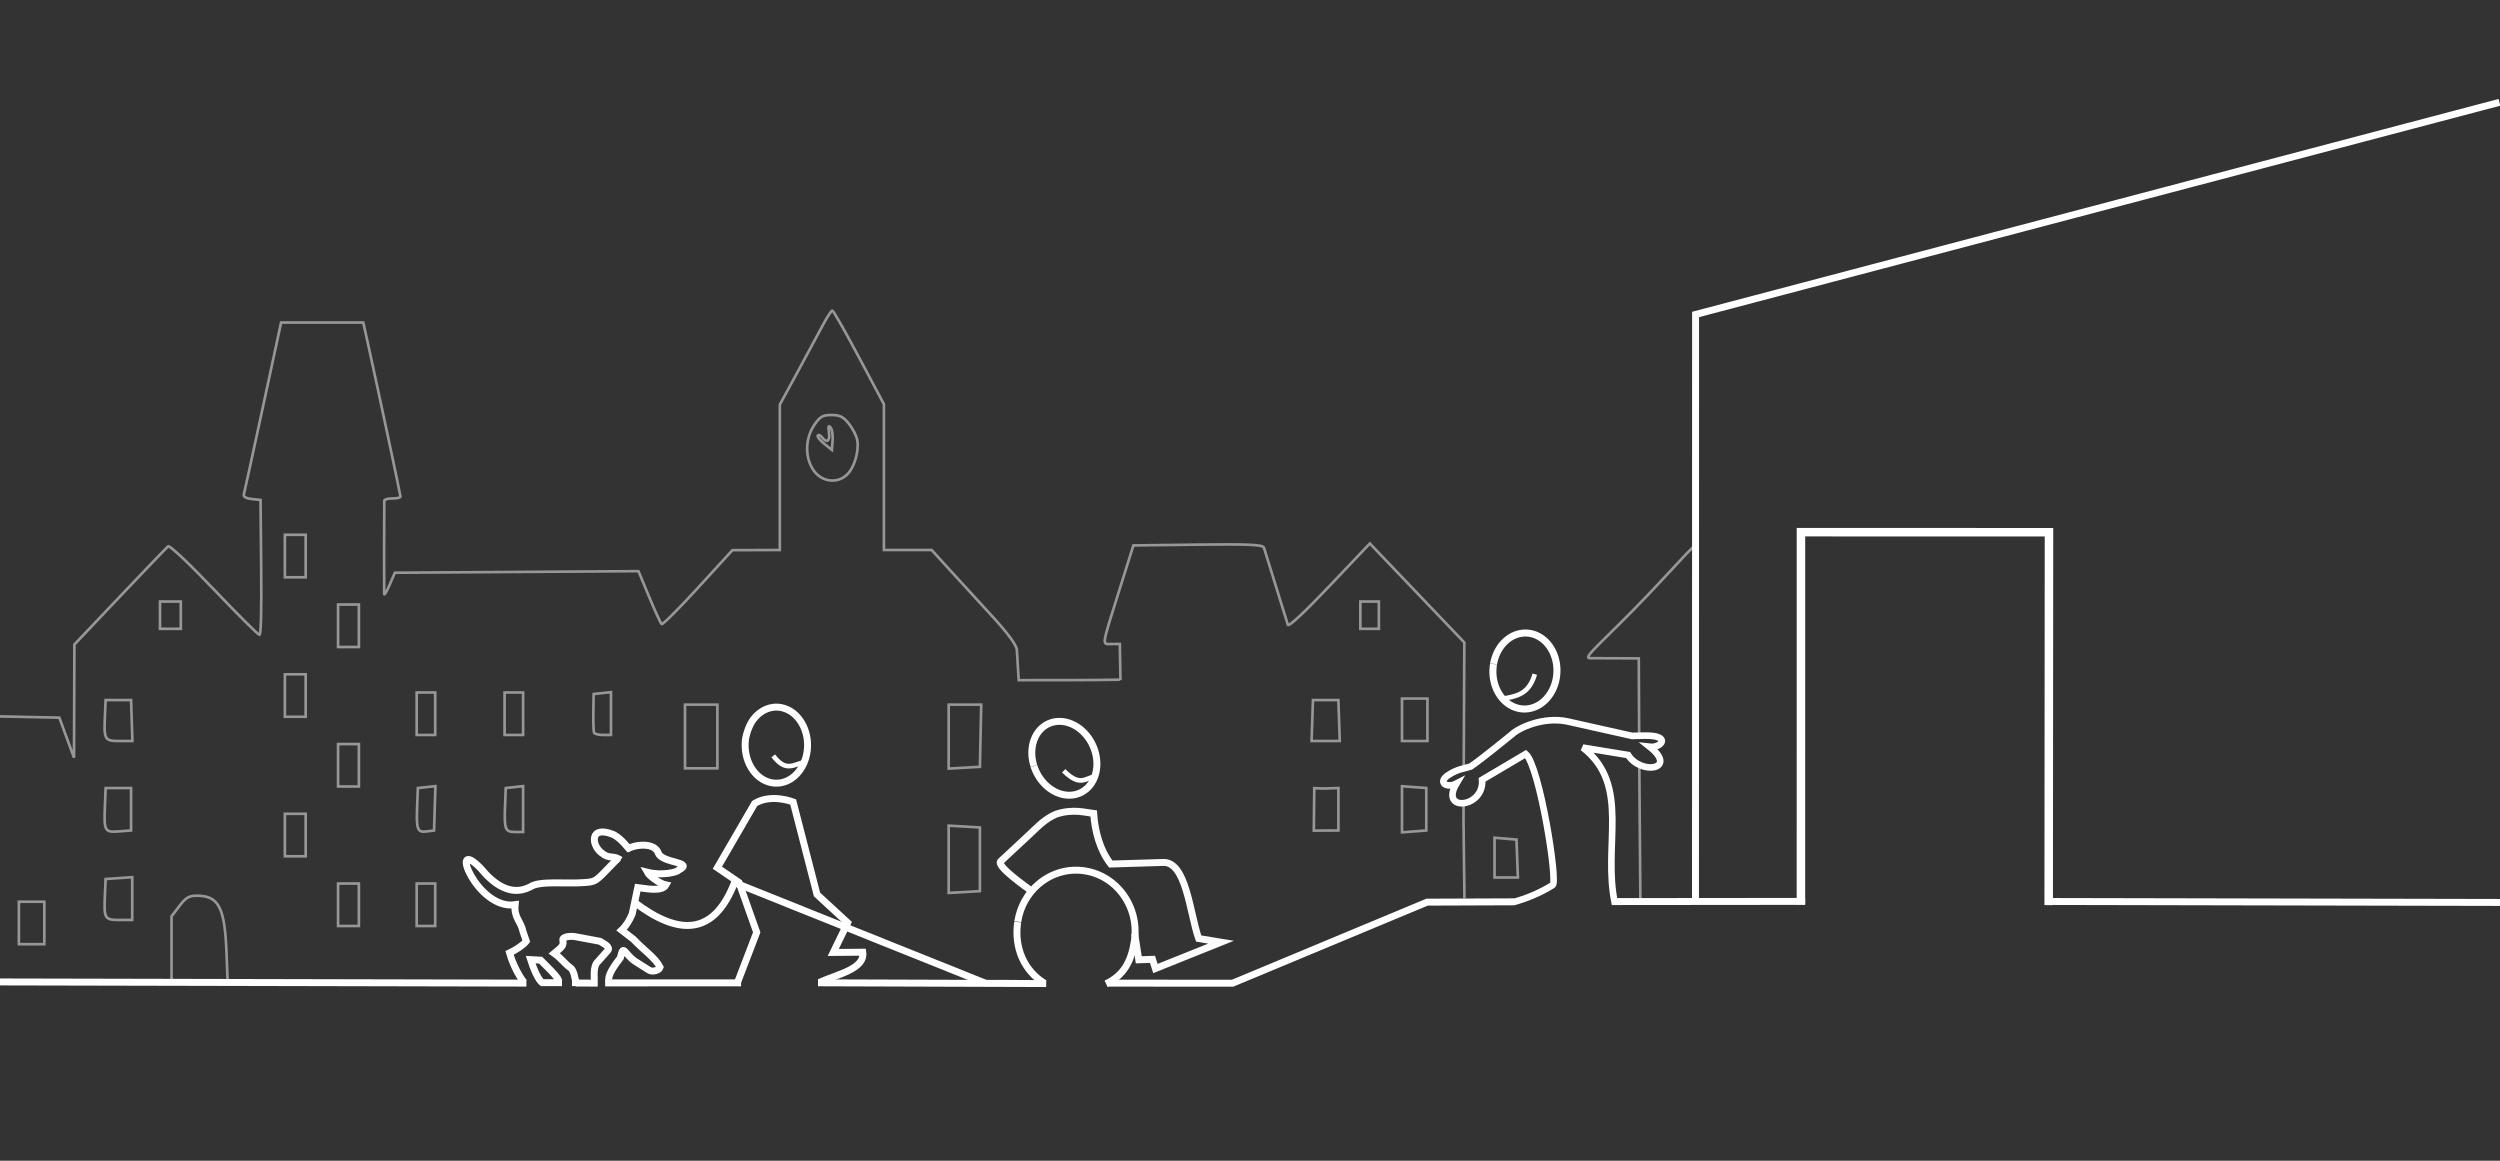 <?xml version="1.0" encoding="UTF-8" standalone="no"?>
<svg
   xmlns:dc="http://purl.org/dc/elements/1.1/"
   xmlns:cc="http://creativecommons.org/ns#"
   xmlns:rdf="http://www.w3.org/1999/02/22-rdf-syntax-ns#"
   xmlns:svg="http://www.w3.org/2000/svg"
   xmlns="http://www.w3.org/2000/svg"
   xmlns:sodipodi="http://sodipodi.sourceforge.net/DTD/sodipodi-0.dtd"
   xmlns:inkscape="http://www.inkscape.org/namespaces/inkscape"
   width="252mm"
   height="117mm"
   viewBox="0 0 252 117"
   version="1.1"
   id="svg8"
   inkscape:version="1.0.1 (1.0.1+r73)"
   sodipodi:docname="linea7.svg">
  <rect x="0" y="0" width="252" height="117" fill="#333333" stroke="none"/>
  <defs
     id="defs2" />
  <sodipodi:namedview
     id="base"
     pagecolor="#075ea2"
     bordercolor="#666666"
     borderopacity="1.0"
     inkscape:pageopacity="0"
     inkscape:pageshadow="2"
     inkscape:zoom="0.81116299"
     inkscape:cx="798.46556"
     inkscape:cy="227.16038"
     inkscape:document-units="mm"
     inkscape:current-layer="layer1"
     inkscape:document-rotation="0"
     showgrid="false"
     inkscape:snap-midpoints="false"
     inkscape:snap-nodes="false"
     inkscape:window-width="1920"
     inkscape:window-height="968"
     inkscape:window-x="0"
     inkscape:window-y="27"
     inkscape:window-maximized="1"
     showguides="false"
     inkscape:guide-bbox="true">
    <sodipodi:guide
       position="110.554,174.691"
       orientation="0,-1"
       id="guide2310"
       inkscape:locked="false" />
    <sodipodi:guide
       position="118.019,186.33"
       orientation="0,-1"
       id="guide2564"
       inkscape:locked="false" />
    <sodipodi:guide
       position="148.783,17.761"
       orientation="0,-1"
       id="guide2706"
       inkscape:locked="false" />
    <sodipodi:guide
       position="99.777,84.929"
       orientation="0,-1"
       id="guide2724"
       inkscape:locked="false" />
    <sodipodi:guide
       position="13.68,9.734"
       orientation="0,-1"
       id="guide2726"
       inkscape:locked="false" />
    <sodipodi:guide
       position="170.608,62.209"
       orientation="1,0"
       id="guide964" />
    <sodipodi:guide
       position="169.178,25.766"
       orientation="0,-1"
       id="guide966" />
    <sodipodi:guide
       position="196.092,63.758"
       orientation="0,-1"
       id="guide968" />
    <sodipodi:guide
       position="-0.58,20.132"
       orientation="1,0"
       id="guide1954" />
  </sodipodi:namedview>
  <g
     inkscape:groupmode="layer"
     id="layer2"
     inkscape:label="Calque 2"
     style="display:inline"
     transform="translate(0,14)"
     sodipodi:insensitive="true" />
  <g
     inkscape:groupmode="layer"
     id="layer1"
     inkscape:label="Calque 3"
     style="display:inline">
    <g
       transform="matrix(0.015,0,0,-0.018,-0.565,117.512)"
       fill="#000000"
       stroke="none"
       id="g1367"
       style="fill:none;stroke:#fcfcfc;stroke-width:43.385;stroke-miterlimit:4;stroke-dasharray:none;stroke-opacity:1" />
    <path
       style="fill:none;stroke:#fcfcfc;stroke-width:0.267;stroke-opacity:0.5"
       d="m 112.942,68.565 -0.064,-3.651 h -0.832 c -0.991,0 -1.056,0.436 0.831,-5.579 l 1.367,-4.356 6.518,-0.081 c 5.082,-0.063 6.545,0.004 6.642,0.306 0.068,0.213 0.613,1.969 1.211,3.902 0.598,1.933 1.14,3.681 1.205,3.884 0.072,0.223 1.723,-1.32 4.19,-3.919 l 4.071,-4.287 4.761,4.989 4.761,4.989 -0.058,12.621 m -0.016,3.459 -0.008,1.762 0.094,7.93 m 17.736,0.507 -0.11,-14.098 m -0.015,-2.953 -0.037,-7.625 -4.976,-0.021 c -0.68,-0.09 1.633,-1.889 6.063,-6.548 2.966,-3.12 4.492,-4.931 4.653,-4.771 M 102.514,98.9 c -5.697,0.017 -11.374,0.038 -17.025,0.06 m -62.536,0.191 -0.123,-3.156 c -0.177,-4.557 -0.785,-5.709 -3.009,-5.709 -0.764,0 -1.097,0.199 -1.738,1.039 l -0.793,1.039 v 3.393 3.393 H 8.432 -0.428 l -1.86e-6,-13.473 v -13.472 l 3.206,0.067 3.206,0.067 0.738,2.019 0.738,2.019 0.019,-5.706 0.019,-5.706 4.594,-4.84 c 2.527,-2.662 4.712,-4.937 4.856,-5.055 0.151,-0.124 2.114,1.726 4.621,4.356 2.398,2.514 4.463,4.571 4.59,4.571 0.147,0 0.208,-2.461 0.168,-6.801 l -0.063,-6.801 -0.893,-0.096 c -0.568,-0.061 -0.856,-0.228 -0.791,-0.459 0.056,-0.199 0.924,-4.179 1.928,-8.845 l 1.826,-8.483 h 4.143 4.143 l 0.456,2.063 c 0.967,4.377 3.294,15.317 3.294,15.487 0,0.098 -0.367,0.179 -0.816,0.179 -0.449,0 -0.817,0.103 -0.819,0.229 -0.017,1.263 -0.026,9.167 -0.01,9.4 0.011,0.168 0.258,-0.245 0.549,-0.917 l 0.528,-1.223 12.277,-0.079 12.277,-0.079 1.08,2.597 c 0.594,1.428 1.16,2.662 1.258,2.741 0.098,0.079 1.743,-1.565 3.655,-3.654 l 3.477,-3.799 2.39,-0.009 2.39,-0.009 V 48.11 40.783 l 1.807,-3.319 c 0.994,-1.826 2.146,-3.962 2.56,-4.747 0.414,-0.785 0.834,-1.421 0.933,-1.412 0.099,0.008 1.307,2.136 2.686,4.727 l 2.506,4.711 v 7.348 7.348 h 2.406 2.406 l 1.848,2.03 c 1.017,1.116 2.914,3.187 4.216,4.602 1.538,1.671 2.422,2.857 2.523,3.384 l 0.188,3.105 c 3.307,0.003 6.886,0.006 10.192,-0.048 M 4.468,93.036 v -2.14 H 3.186 1.904 v 2.14 2.14 H 3.186 4.468 Z M 36.175,91.202 v -2.14 h -1.049 -1.049 v 2.14 2.14 h 1.049 1.049 z m 7.694,0 v -2.14 h -0.933 -0.933 v 2.14 2.14 h 0.933 0.933 z M 13.328,90.575 V 88.42 l -1.341,0.092 -1.341,0.092 -0.072,1.645 c -0.103,2.358 -0.03,2.482 1.463,2.482 h 1.29 z m 85.446,-3.959 v -3.21 l -1.574,-0.09 -1.574,-0.09 v 3.39 3.39 l 1.574,-0.09 1.574,-0.09 z m 54.158,-0.076 -0.069,-1.911 -1.107,-0.093 -1.107,-0.093 v 2.004 2.004 h 1.177 1.177 z M 30.813,84.171 v -2.14 h -1.049 -1.049 v 2.14 2.14 h 1.049 1.049 z M 13.211,81.573 v -2.14 h -1.282 -1.282 l -0.071,1.8 c -0.101,2.562 -0.036,2.681 1.409,2.572 l 1.227,-0.093 z m 30.61,-0.096 0.069,-2.235 -0.885,0.096 -0.885,0.096 -0.071,1.8 c -0.094,2.391 0.016,2.693 0.944,2.576 l 0.759,-0.096 z m 8.907,0.077 v -2.311 l -0.874,0.095 -0.874,0.095 -0.071,1.8 c -0.093,2.364 0.008,2.633 0.996,2.633 h 0.823 z m 82.182,0.018 v -2.14 c -0.822,0.035 -1.613,0.075 -2.433,0.016 l -0.044,4.276 2.477,-0.012 V 81.573 Z m 8.859,0 v -2.14 l -1.224,-0.092 -1.224,-0.092 v 2.325 2.325 l 1.224,-0.092 1.224,-0.092 z M 36.175,77.14 v -2.14 h -1.049 -1.049 v 2.14 2.14 h 1.049 1.049 z M 72.312,74.236 v -3.21 h -1.632 -1.632 v 3.21 3.21 h 1.632 1.632 z m 26.528,-0.076 0.066,-3.133 h -1.64 -1.64 v 3.224 3.224 l 1.574,-0.09 1.574,-0.09 z M 13.28,72.632 13.211,70.568 h -1.282 -1.282 l -0.072,1.645 c -0.103,2.361 -0.031,2.482 1.474,2.482 h 1.3 z m 121.699,0 -0.069,-2.063 h -1.282 -1.282 l -0.069,2.063 -0.069,2.063 h 1.42 1.42 z m 8.907,-0.076 v -2.14 h -1.282 -1.282 v 2.14 2.14 h 1.282 1.282 z M 43.869,71.944 v -2.14 h -0.933 -0.933 v 2.14 2.14 h 0.933 0.933 z m 8.859,0 V 69.804 H 51.796 50.863 v 2.14 2.14 h 0.933 0.933 z m 8.859,-0.018 v -2.158 l -0.874,0.095 -0.874,0.095 -0.029,1.834 c -0.016,1.009 0.016,1.937 0.072,2.063 0.056,0.126 0.462,0.229 0.903,0.229 h 0.802 z m -30.774,-1.816 v -2.14 h -1.049 -1.049 v 2.14 2.14 h 1.049 1.049 z m 5.362,-7.031 v -2.14 h -1.049 -1.049 v 2.14 2.14 h 1.049 1.049 z M 18.224,62.009 v -1.376 h -1.049 -1.049 v 1.376 1.376 h 1.049 1.049 z m 120.766,0 v -1.376 h -0.933 -0.933 v 1.376 1.376 h 0.933 0.933 z M 30.813,56.048 v -2.14 h -1.049 -1.049 v 2.14 2.14 h 1.049 1.049 z m 54.623,-8.258 c 0.71,-0.732 1.176,-2.384 0.972,-3.446 -0.08,-0.419 -0.459,-1.155 -0.842,-1.636 -0.556,-0.698 -0.908,-0.874 -1.749,-0.874 -0.895,0 -1.155,0.15 -1.733,0.998 -0.966,1.418 -0.966,3.412 8.47e-4,4.68 0.855,1.12 2.408,1.249 3.35,0.277 z m -2.368,-3.068 c -0.431,-0.345 -0.718,-0.715 -0.637,-0.82 0.081,-0.106 0.271,-0.03 0.423,0.169 0.489,0.641 0.824,0.413 0.704,-0.479 -0.087,-0.644 -0.048,-0.76 0.166,-0.497 0.154,0.189 0.245,0.773 0.204,1.299 l -0.075,0.956 z"
       id="path826"
       inkscape:connector-curvature="0"
       sodipodi:nodetypes="ccsscccscsccccccccccccsccccsssccccccccccccccssssccsscccssscsccccscsccccccscscccccssccccccccccccccccccccccccccccccccccsscccccccccccccccccccccccccccccccccscccccccscccccccsscccccccccccccccccccccccccccccccccccccccccccccccccsscccccccccccccccccccccccccccccccccccccccccccsscccccccccccccccccccccccccccccccccccccccccccccccccssscccssccsccs" />
  </g>
  <g
     inkscape:groupmode="layer"
     id="layer4"
     inkscape:label="Calque 4"
     style="display:inline"
     transform="translate(0,14)"
     sodipodi:insensitive="true">
    <path
       style="fill:none;stroke:#ffffff;stroke-width:0.7;stroke-linecap:butt;stroke-linejoin:miter;stroke-miterlimit:4;stroke-dasharray:none;stroke-opacity:1"
       d="m 74.328,85.068 1.949,-5.089 -1.782,-5.023 -2.184,-1.492 3.759,-6.476 c 1.672,-1.028 3.881,-0.15 3.881,-0.15 l 1.303,5.054 1.101,4.271 3.09,2.848 -1.452,2.994 2.976,-0.022 c 0.22,1.692 -2.521,2.203 -4.376,3.043"
       id="path1581"
       sodipodi:nodetypes="cccccccccccc"
       inkscape:connector-curvature="0" />
    <path
       style="fill:#ffffff;fill-opacity:1;stroke:#ffffff;stroke-width:0.7;stroke-linecap:butt;stroke-linejoin:miter;stroke-miterlimit:4;stroke-dasharray:none;stroke-opacity:1"
       d="M 74.021,74.961 99.331,85.106"
       id="path1593"
       sodipodi:nodetypes="cc"
       inkscape:connector-curvature="0" />
    <g
       id="g1601"
       transform="translate(-10.862,32.924)">
      <path
         id="path1591"
         style="fill:none;stroke:#ffffff;stroke-width:0.7;stroke-miterlimit:4;stroke-dasharray:none;stroke-opacity:1;paint-order:markers stroke fill"
         transform="scale(-1,1)"
         d="m -86.009,27.596 c 0.268,2.091 -0.904,4.051 -2.619,4.38 -1.715,0.329 -3.325,-1.096 -3.598,-3.186 -0.273,-2.09 0.895,-4.054 2.609,-4.389 1.072,-0.21 2.105,0.267 2.796,1.165 0.414,0.538 0.742,1.443 0.846,2.225"
         sodipodi:nodetypes="cssssc"
         inkscape:connector-curvature="0" />
    </g>
    <path
       style="fill:none;stroke:#fbfbfb;stroke-width:0.7;stroke-linecap:butt;stroke-linejoin:miter;stroke-miterlimit:4;stroke-dasharray:none;stroke-opacity:1"
       d="m 114.376,80.092 0.411,2.657 1.384,-0.049 0.293,0.927 6.617,-2.653 -2.258,-0.373 c -0.898,-2.57 -1.247,-7.866 -3.658,-7.665 l -5.2,0.159 c -1.084,-1.398 -1.592,-3.247 -1.723,-5.094 -0.846,-0.099 -2.058,-0.497 -3.792,0.066 v -3e-6 c -1.169,0.504 -1.818,1.248 -2.768,2.133 l -2.81,2.615 c -0.492,0.458 2.492,2.542 3.157,3.038"
       id="path1811"
       sodipodi:nodetypes="cccccccccccssc"
       inkscape:connector-curvature="0" />
    <path
       style="fill:none;stroke:#ffffff;stroke-width:0.7;stroke-miterlimit:4;stroke-dasharray:none;stroke-opacity:1;paint-order:markers stroke fill"
       id="path1591-3"
       sodipodi:type="arc"
       sodipodi:cx="-71.031334"
       sodipodi:cy="101.80972"
       sodipodi:rx="3.1468234"
       sodipodi:ry="3.8353128"
       sodipodi:start="6.128335"
       sodipodi:end="6.1226028"
       sodipodi:arc-type="arc"
       d="m -67.922,101.218 a 3.147,3.835 0 0 1 -2.619,4.38 3.147,3.835 0 0 1 -3.598,-3.186 3.147,3.835 0 0 1 2.609,-4.389 3.147,3.835 0 0 1 3.605,3.174"
       sodipodi:open="true"
       transform="matrix(-0.907,0.421,0.421,0.907,0,0)" />
    <g
       id="g1835"
       transform="translate(-22.402,34.369)">
      <path
         id="path1591-6"
         style="fill:none;stroke:#ffffff;stroke-width:0.7;stroke-miterlimit:4;stroke-dasharray:none;stroke-opacity:1;paint-order:markers stroke fill"
         transform="scale(-1,1)"
         d="m -124.988,44.569 c 0.388,2.58 -0.654,4.933 -2.701,6.178 m -6.205,0.047 c -1.747,-0.833 -2.528,-2.185 -2.853,-4.303 -0.142,-0.926 -0.078,-1.836 0.158,-2.681 0.62,-2.226 2.427,-3.996 4.777,-4.387 1.756,-0.292 3.455,0.244 4.728,1.331 1.078,0.921 1.85,2.237 2.091,3.779"
         sodipodi:nodetypes="cccssssc"
         inkscape:connector-curvature="0" />
    </g>
    <path
       style="fill:none;stroke:#ffffff;stroke-width:0.709;stroke-miterlimit:4;stroke-dasharray:none;stroke-opacity:1;paint-order:markers stroke fill"
       id="path1591-3-5"
       sodipodi:type="arc"
       sodipodi:cx="-155.69553"
       sodipodi:cy="48.081856"
       sodipodi:rx="3.2275379"
       sodipodi:ry="3.8311789"
       sodipodi:start="6.128335"
       sodipodi:end="6.1226028"
       sodipodi:arc-type="arc"
       d="m -152.507,47.491 a 3.228,3.831 0 0 1 -2.687,4.375 3.228,3.831 0 0 1 -3.69,-3.183 3.228,3.831 0 0 1 2.676,-4.385 3.228,3.831 0 0 1 3.698,3.17"
       sodipodi:open="true"
       transform="matrix(-0.999,-0.036,-0.038,0.999,0,0)" />
    <path
       style="fill:none;stroke:#ffffff;stroke-width:0.666;stroke-linecap:butt;stroke-linejoin:miter;stroke-miterlimit:4;stroke-dasharray:none;stroke-opacity:1"
       d="m 162.797,77.15 c -1.308,-5.924 1.655,-11.985 -3.252,-15.793 l 4.565,0.748 c 1.321,2.063 5.045,1.441 2.186,-0.826 1.155,0.135 2.226,-1.152 -0.46,-1.13 l -1.334,0.03 -6.516,-1.461 c -2.452,-0.505 -4.899,0.65 -5.596,1.316 -0.559,0.44 -2.755,2.264 -4.137,3.229 -0.719,0.243 -1.26,0.219 -2.234,0.843 -1.158,0.736 -0.207,1.393 0.79,0.876 -1.743,2.924 2.817,2.47 2.587,-0.381 l 4.397,-2.602 c 1.392,1.203 3.261,12.881 2.715,13.218 -1.37,0.848 -2.657,1.351 -3.998,1.729"
       id="path2056"
       sodipodi:nodetypes="cccccccccccccsc"
       inkscape:connector-curvature="0" />
    <path
       style="fill:none;stroke:#ffffff;stroke-width:0.471;stroke-linecap:butt;stroke-linejoin:miter;stroke-miterlimit:4;stroke-dasharray:none;stroke-opacity:1"
       d="m 151.495,56.432 c 1.276,-0.257 2.602,-0.372 3.213,-2.475"
       id="path2058"
       sodipodi:nodetypes="cc"
       inkscape:connector-curvature="0" />
    <path
       id="rect2060"
       style="fill:none;fill-opacity:1;stroke:#ffffff;stroke-width:0.857;stroke-miterlimit:4;stroke-dasharray:none;stroke-opacity:1;paint-order:markers stroke fill"
       d="m 181.534,77.154 0.002,-37.511 25.001,0.006 -0.029,37.585"
       sodipodi:nodetypes="cccc"
       inkscape:connector-curvature="0" />
    <path
       style="fill:none;stroke:#ffffff;stroke-width:0.471;stroke-linecap:butt;stroke-linejoin:miter;stroke-miterlimit:4;stroke-dasharray:none;stroke-opacity:1"
       d="m 110.531,64.222 c -1.173,0.19 -1.601,1.152 -3.313,-0.525"
       id="path2058-3"
       sodipodi:nodetypes="cc"
       inkscape:connector-curvature="0" />
    <path
       style="fill:none;stroke:#ffffff;stroke-width:0.471;stroke-linecap:butt;stroke-linejoin:miter;stroke-miterlimit:4;stroke-dasharray:none;stroke-opacity:1"
       d="m 81.269,62.781 c -1.281,0.227 -1.991,1.141 -3.328,-0.593"
       id="path2058-3-5"
       sodipodi:nodetypes="cc"
       inkscape:connector-curvature="0" />
    <circle
       id="path2498"
       style="fill:#ffffff;stroke:#ffffff;stroke-width:0.265"
       cx="75.74"
       cy="58.78"
       r="0.003" />
    <path
       style="fill:none;stroke:#ffffff;stroke-width:0.7;stroke-linecap:butt;stroke-linejoin:miter;stroke-miterlimit:4;stroke-dasharray:none;stroke-opacity:1"
       d="m 62.351,72.455 c -0.28,0.287 -0.524,0.54 -0.739,0.763 -1.591,1.655 -1.557,1.665 -2.752,1.746 -1.808,0.148 -4.48,-0.222 -5.425,0.443 -1.965,0.989 -3.67,-0.292 -4.995,-1.89 -3.326,-3.425 -0.386,4.245 3.485,3.681 -0.135,1.323 0.582,1.638 0.79,2.69 l 0.336,0.983 c -0.318,0.414 -1.062,0.883 -1.687,1.184 0.329,1.145 0.897,2.23 1.431,2.941 m 1.905,0.079 C 54.275,84.878 53.746,83.542 53.486,82.73 l 1.008,0.055 c 0.452,0.47 1.708,1.632 1.835,2.071 m 1.708,0.23 c -0.033,-0.456 -0.235,-1.335 -0.52,-1.52 -0.487,-0.316 -1.011,-1.032 -1.642,-1.467 0.898,-0.731 0.939,-0.834 0.859,-1.329 -0.085,-0.383 0.856,-0.426 1.221,-0.358 l 2.518,0.469 c 0.478,0.293 1.114,0.593 0.765,0.963 l -0.971,1.09 c -0.546,0.495 -0.327,1.72 -0.35,2.168 -0.515,0.001 -1.244,-0.015 -1.881,-0.016 z m 3.325,-0.321 c -0.013,-0.238 0.017,-0.743 1.169,-2.212 0.327,-1.422 0.312,-0.517 1.444,0.32 l 1.439,0.914 c 0.366,0.232 1.034,0.018 1.127,-0.286 -0.512,-0.987 -1.58,-1.648 -2.701,-2.834 l -1.181,-0.908 c 0.483,-0.46 0.803,-1.021 1.063,-1.621 l 0.563,-2.675 c 0.571,0.055 2.429,0.497 2.848,-0.257 -0.659,-0.136 -1.694,-0.928 -1.886,-1.284 1.515,0.379 3.026,-0.006 3.152,-0.215 1.697,-0.85 -1.679,-0.676 -2.039,-1.715 -0.412,-1.188 -2.614,-0.829 -3.211,-0.344"
       id="path2560"
       sodipodi:nodetypes="cscccccccccccccsccsccccccccsccccccccscc"
       inkscape:connector-curvature="0" />
    <path
       style="fill:none;stroke:#ffffff;stroke-width:0.7;stroke-linecap:butt;stroke-linejoin:miter;stroke-miterlimit:4;stroke-dasharray:none;stroke-opacity:1"
       d="m 63.51,71.68 c -0.273,-0.277 -0.826,-1.082 -1.627,-1.533 -2.491,-1.055 -2.297,1.063 -1.221,1.841 0.799,0.659 1.137,0.164 1.877,0.702"
       id="path2562"
       sodipodi:nodetypes="cccc"
       inkscape:connector-curvature="0" />
    <path
       style="fill:none;stroke:#ffffff;stroke-width:0.7;stroke-linecap:butt;stroke-linejoin:miter;stroke-miterlimit:4;stroke-dasharray:none;stroke-opacity:1"
       d="m 63.941,76.942 c 4.447,3.382 8.061,3.466 10.156,-2.132"
       id="path2566"
       sodipodi:nodetypes="cc"
       inkscape:connector-curvature="0" />
    <path
       style="display:inline;fill:none;stroke:#ffffff;stroke-width:0.7;stroke-linecap:butt;stroke-linejoin:miter;stroke-miterlimit:4;stroke-dasharray:none;stroke-opacity:1"
       d="M -0.505,84.979 53.062,85.098 m 1.456,-0.048 2.13,0.003 m 1.008,-0.005 0.685,0.011 m 2.656,0.018 13.701,-0.004 m 7.757,-0.006 23,0.076 m 6.18,-0.044 12.602,0.01 19.607,-8.172 8.777,-0.034 m 9.861,-0.025 19.476,-0.019 m 24.191,0.009 46.21,0.099"
       id="path1581-8"
       sodipodi:nodetypes="cccccccccccccccccc"
       inkscape:connector-curvature="0" />
    <path
       style="fill:none;stroke:#ffffff;stroke-width:0.7;stroke-linecap:butt;stroke-linejoin:miter;stroke-miterlimit:4;stroke-dasharray:none;stroke-opacity:1"
       d="m 170.905,76.858 0.01,-59.16 81.029,-21.384"
       id="path960"
       sodipodi:nodetypes="ccc" />
  </g>
</svg>

